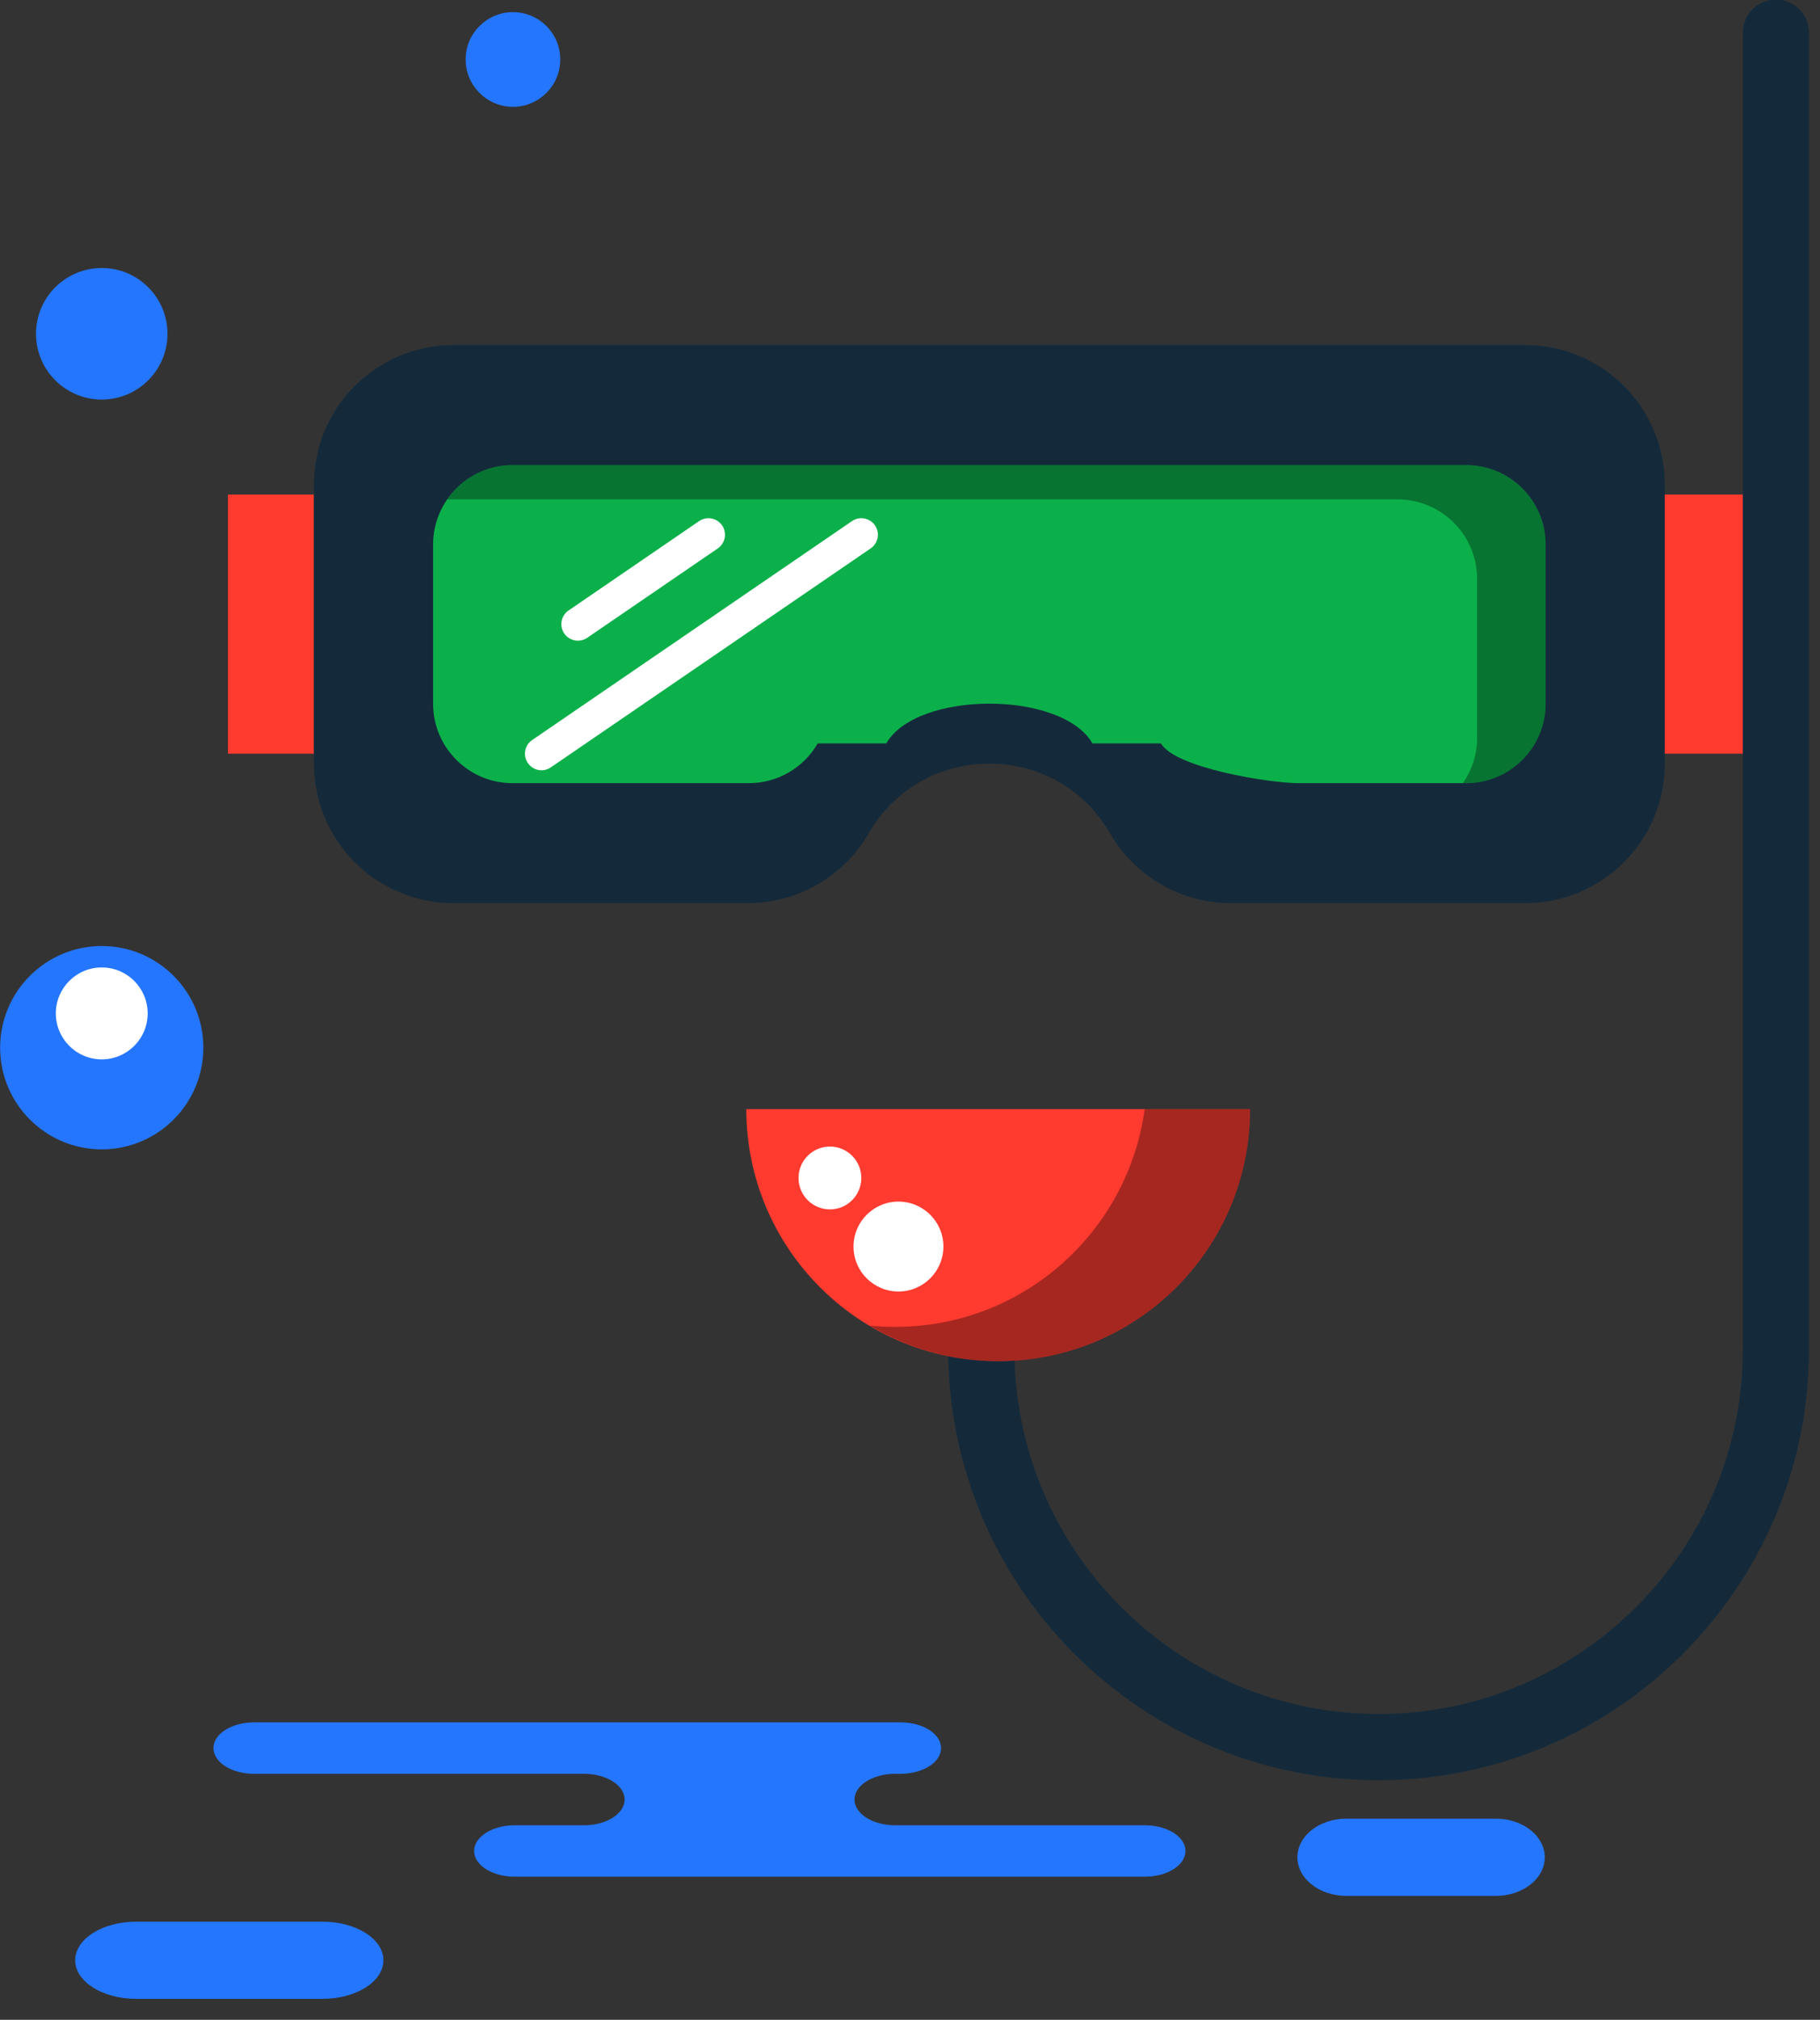 <svg xmlns="http://www.w3.org/2000/svg" xmlns:xlink="http://www.w3.org/1999/xlink" preserveAspectRatio="xMidYMid" width="55" height="61" viewBox="0 0 55 61">
  <rect x="0" y="0" width="55" height="61" fill="#333333" stroke="none"/>
  <defs>
    <style>

      .cls-3 {
        fill: #2476ff;
      }

      .cls-7 {
        fill: #ffffff;
      }

      .cls-10 {
        fill: #ff3a2f;
      }

      .cls-12 {
        fill: #142a3b;
      }

      .cls-13 {
        fill: #0cb04a;
      }

      .cls-14 {
        fill: #020403;
        opacity: 0.35;
      }
    </style>
  </defs>
  <g id="group-140svg">
    <path d="M23.701,52.017 C23.701,52.017 27.213,52.017 27.213,52.017 C27.891,52.017 28.439,52.365 28.439,52.794 C28.439,53.224 27.891,53.571 27.213,53.571 C27.213,53.571 27.050,53.571 27.050,53.571 C26.372,53.571 25.823,53.919 25.823,54.348 C25.823,54.777 26.372,55.125 27.050,55.125 C27.050,55.125 34.600,55.125 34.600,55.125 C35.276,55.125 35.825,55.473 35.825,55.901 C35.825,56.330 35.276,56.678 34.600,56.678 C34.600,56.678 25.526,56.678 25.526,56.678 C25.526,56.678 15.554,56.678 15.554,56.678 C14.877,56.678 14.328,56.330 14.328,55.901 C14.328,55.473 14.877,55.125 15.554,55.125 C15.554,55.125 17.649,55.125 17.649,55.125 C18.326,55.125 18.876,54.777 18.876,54.348 C18.876,53.919 18.326,53.571 17.649,53.571 C17.649,53.571 7.677,53.571 7.677,53.571 C7.000,53.571 6.451,53.224 6.451,52.794 C6.451,52.365 7.000,52.017 7.677,52.017 C7.677,52.017 10.034,52.017 10.034,52.017 C10.034,52.017 23.701,52.017 23.701,52.017 Z" id="path-1" class="cls-3" fill-rule="evenodd"/>
    <path d="M45.206,57.257 C46.021,57.257 46.683,56.735 46.683,56.092 C46.683,55.448 46.021,54.926 45.206,54.926 C45.206,54.926 40.684,54.926 40.684,54.926 C39.868,54.926 39.207,55.448 39.207,56.092 C39.207,56.735 39.868,57.257 40.684,57.257 C40.684,57.257 45.206,57.257 45.206,57.257 Z" id="path-2" class="cls-3" fill-rule="evenodd"/>
    <path d="M9.748,60.367 C10.764,60.367 11.587,59.846 11.587,59.202 C11.587,58.559 10.764,58.037 9.748,58.037 C9.748,58.037 4.111,58.037 4.111,58.037 C3.096,58.037 2.272,58.559 2.272,59.202 C2.272,59.846 3.096,60.367 4.111,60.367 C4.111,60.367 9.748,60.367 9.748,60.367 Z" id="path-3" class="cls-3" fill-rule="evenodd"/>
    <path d="M6.145,31.641 C6.145,33.337 4.770,34.712 3.075,34.712 C1.379,34.712 0.004,33.337 0.004,31.641 C0.004,29.946 1.379,28.571 3.075,28.571 C4.770,28.571 6.145,29.946 6.145,31.641 Z" id="path-4" class="cls-3" fill-rule="evenodd"/>
    <path d="M4.463,30.606 C4.463,31.372 3.841,31.994 3.075,31.994 C2.308,31.994 1.687,31.372 1.687,30.606 C1.687,29.840 2.308,29.218 3.075,29.218 C3.841,29.218 4.463,29.840 4.463,30.606 Z" id="path-5" class="cls-7" fill-rule="evenodd"/>
    <path d="M5.061,10.081 C5.061,11.178 4.172,12.067 3.075,12.067 C1.978,12.067 1.088,11.178 1.088,10.081 C1.088,8.984 1.978,8.094 3.075,8.094 C4.172,8.094 5.061,8.984 5.061,10.081 Z" id="path-6" class="cls-3" fill-rule="evenodd"/>
    <path d="M16.931,1.796 C16.931,2.586 16.291,3.226 15.502,3.226 C14.712,3.226 14.072,2.586 14.072,1.796 C14.072,1.007 14.712,0.367 15.502,0.367 C16.291,0.367 16.931,1.007 16.931,1.796 Z" id="path-7" class="cls-3" fill-rule="evenodd"/>
    <path d="M9.487,22.762 C9.487,22.762 6.889,22.762 6.889,22.762 C6.889,22.762 6.889,14.936 6.889,14.936 C6.889,14.936 9.487,14.936 9.487,14.936 C9.487,14.936 9.487,22.762 9.487,22.762 Z" id="path-8" class="cls-10" fill-rule="evenodd"/>
    <path d="M53.552,22.762 C53.552,22.762 49.842,22.762 49.842,22.762 C49.842,22.762 49.842,14.936 49.842,14.936 C49.842,14.936 53.552,14.936 53.552,14.936 C53.552,14.936 53.552,22.762 53.552,22.762 Z" id="path-9" class="cls-10" fill-rule="evenodd"/>
    <path d="M9.487,14.636 C9.487,14.636 9.487,23.063 9.487,23.063 C9.487,25.390 11.374,27.276 13.701,27.276 C13.701,27.276 22.600,27.276 22.600,27.276 C24.104,27.276 25.496,26.474 26.249,25.170 C26.249,25.170 26.249,25.170 26.249,25.170 C27.870,22.360 31.925,22.360 33.547,25.170 C33.547,25.170 33.547,25.170 33.547,25.170 C34.300,26.474 35.690,27.276 37.196,27.276 C37.196,27.276 46.095,27.276 46.095,27.276 C48.422,27.276 50.309,25.390 50.309,23.063 C50.309,23.063 50.309,14.636 50.309,14.636 C50.309,12.308 48.422,10.422 46.095,10.422 C46.095,10.422 13.701,10.422 13.701,10.422 C11.374,10.422 9.487,12.308 9.487,14.636 Z" id="path-10" class="cls-12" fill-rule="evenodd"/>
    <path d="M13.088,16.448 C13.088,16.448 13.088,21.251 13.088,21.251 C13.088,22.577 14.163,23.652 15.489,23.652 C15.489,23.652 22.632,23.652 22.632,23.652 C23.490,23.652 24.282,23.195 24.711,22.452 C24.711,22.452 26.782,22.452 26.782,22.452 C27.707,20.850 32.089,20.850 33.014,22.452 C33.014,22.452 35.084,22.452 35.084,22.452 C35.514,23.195 38.377,23.652 39.235,23.652 C39.235,23.652 44.307,23.652 44.307,23.652 C45.633,23.652 46.708,22.577 46.708,21.251 C46.708,21.251 46.708,16.448 46.708,16.448 C46.708,15.121 45.633,14.047 44.307,14.047 C44.307,14.047 15.489,14.047 15.489,14.047 C14.163,14.047 13.088,15.121 13.088,16.448 Z" id="path-11" class="cls-13" fill-rule="evenodd"/>
    <path d="M44.307,14.047 C44.307,14.047 15.489,14.047 15.489,14.047 C14.671,14.047 13.950,14.457 13.517,15.082 C13.517,15.082 42.235,15.082 42.235,15.082 C43.561,15.082 44.637,16.157 44.637,17.483 C44.637,17.483 44.637,22.286 44.637,22.286 C44.637,22.795 44.478,23.264 44.208,23.652 C44.208,23.652 44.307,23.652 44.307,23.652 C45.633,23.652 46.708,22.577 46.708,21.251 C46.708,21.251 46.708,16.448 46.708,16.448 C46.708,15.122 45.633,14.047 44.307,14.047 Z" id="path-12" class="cls-14" fill-rule="evenodd"/>
    <path d="M41.661,53.765 C34.489,53.765 28.655,47.929 28.655,40.757 C28.655,40.205 29.103,39.757 29.655,39.757 C30.208,39.757 30.655,40.205 30.655,40.757 C30.655,46.827 35.593,51.764 41.661,51.764 C47.730,51.764 52.668,46.827 52.668,40.757 C52.668,40.757 52.668,0.986 52.668,0.986 C52.668,0.434 53.115,-0.014 53.668,-0.014 C54.221,-0.014 54.668,0.434 54.668,0.986 C54.668,0.986 54.668,40.757 54.668,40.757 C54.668,47.929 48.833,53.765 41.661,53.765 Z" id="path-13" class="cls-12" fill-rule="evenodd"/>
    <path d="M30.165,41.109 C34.369,41.109 37.777,37.701 37.777,33.497 C37.777,33.497 22.553,33.497 22.553,33.497 C22.553,37.701 25.961,41.109 30.165,41.109 Z" id="path-14" class="cls-10" fill-rule="evenodd"/>
    <path d="M34.592,33.497 C34.085,37.210 30.910,40.073 27.058,40.073 C26.795,40.073 26.535,40.060 26.279,40.034 C27.418,40.712 28.743,41.109 30.165,41.109 C34.369,41.109 37.777,37.701 37.777,33.497 C37.777,33.497 34.592,33.497 34.592,33.497 Z" id="path-15" class="cls-14" fill-rule="evenodd"/>
    <path d="M26.029,35.576 C26.029,36.101 25.604,36.525 25.080,36.525 C24.556,36.525 24.131,36.101 24.131,35.576 C24.131,35.051 24.556,34.627 25.080,34.627 C25.604,34.627 26.029,35.051 26.029,35.576 Z" id="path-16" class="cls-7" fill-rule="evenodd"/>
    <path d="M28.510,37.647 C28.510,38.397 27.901,39.005 27.151,39.005 C26.401,39.005 25.793,38.397 25.793,37.647 C25.793,36.897 26.401,36.289 27.151,36.289 C27.901,36.289 28.510,36.897 28.510,37.647 Z" id="path-17" class="cls-7" fill-rule="evenodd"/>
    <path d="M16.364,23.263 C16.205,23.263 16.049,23.186 15.951,23.044 C15.796,22.816 15.854,22.505 16.082,22.350 C16.082,22.350 25.747,15.738 25.747,15.738 C25.974,15.583 26.285,15.640 26.442,15.868 C26.598,16.096 26.539,16.407 26.311,16.563 C26.311,16.563 16.646,23.175 16.646,23.175 C16.561,23.233 16.462,23.263 16.364,23.263 Z" id="path-18" class="cls-7" fill-rule="evenodd"/>
    <path d="M17.464,19.349 C17.305,19.349 17.148,19.273 17.051,19.132 C16.895,18.904 16.954,18.593 17.182,18.437 C17.182,18.437 21.127,15.738 21.127,15.738 C21.353,15.583 21.665,15.640 21.822,15.868 C21.977,16.096 21.919,16.407 21.691,16.563 C21.691,16.563 17.746,19.262 17.746,19.262 C17.660,19.321 17.561,19.349 17.464,19.349 Z" id="path-19" class="cls-7" fill-rule="evenodd"/>
  </g>
</svg>
